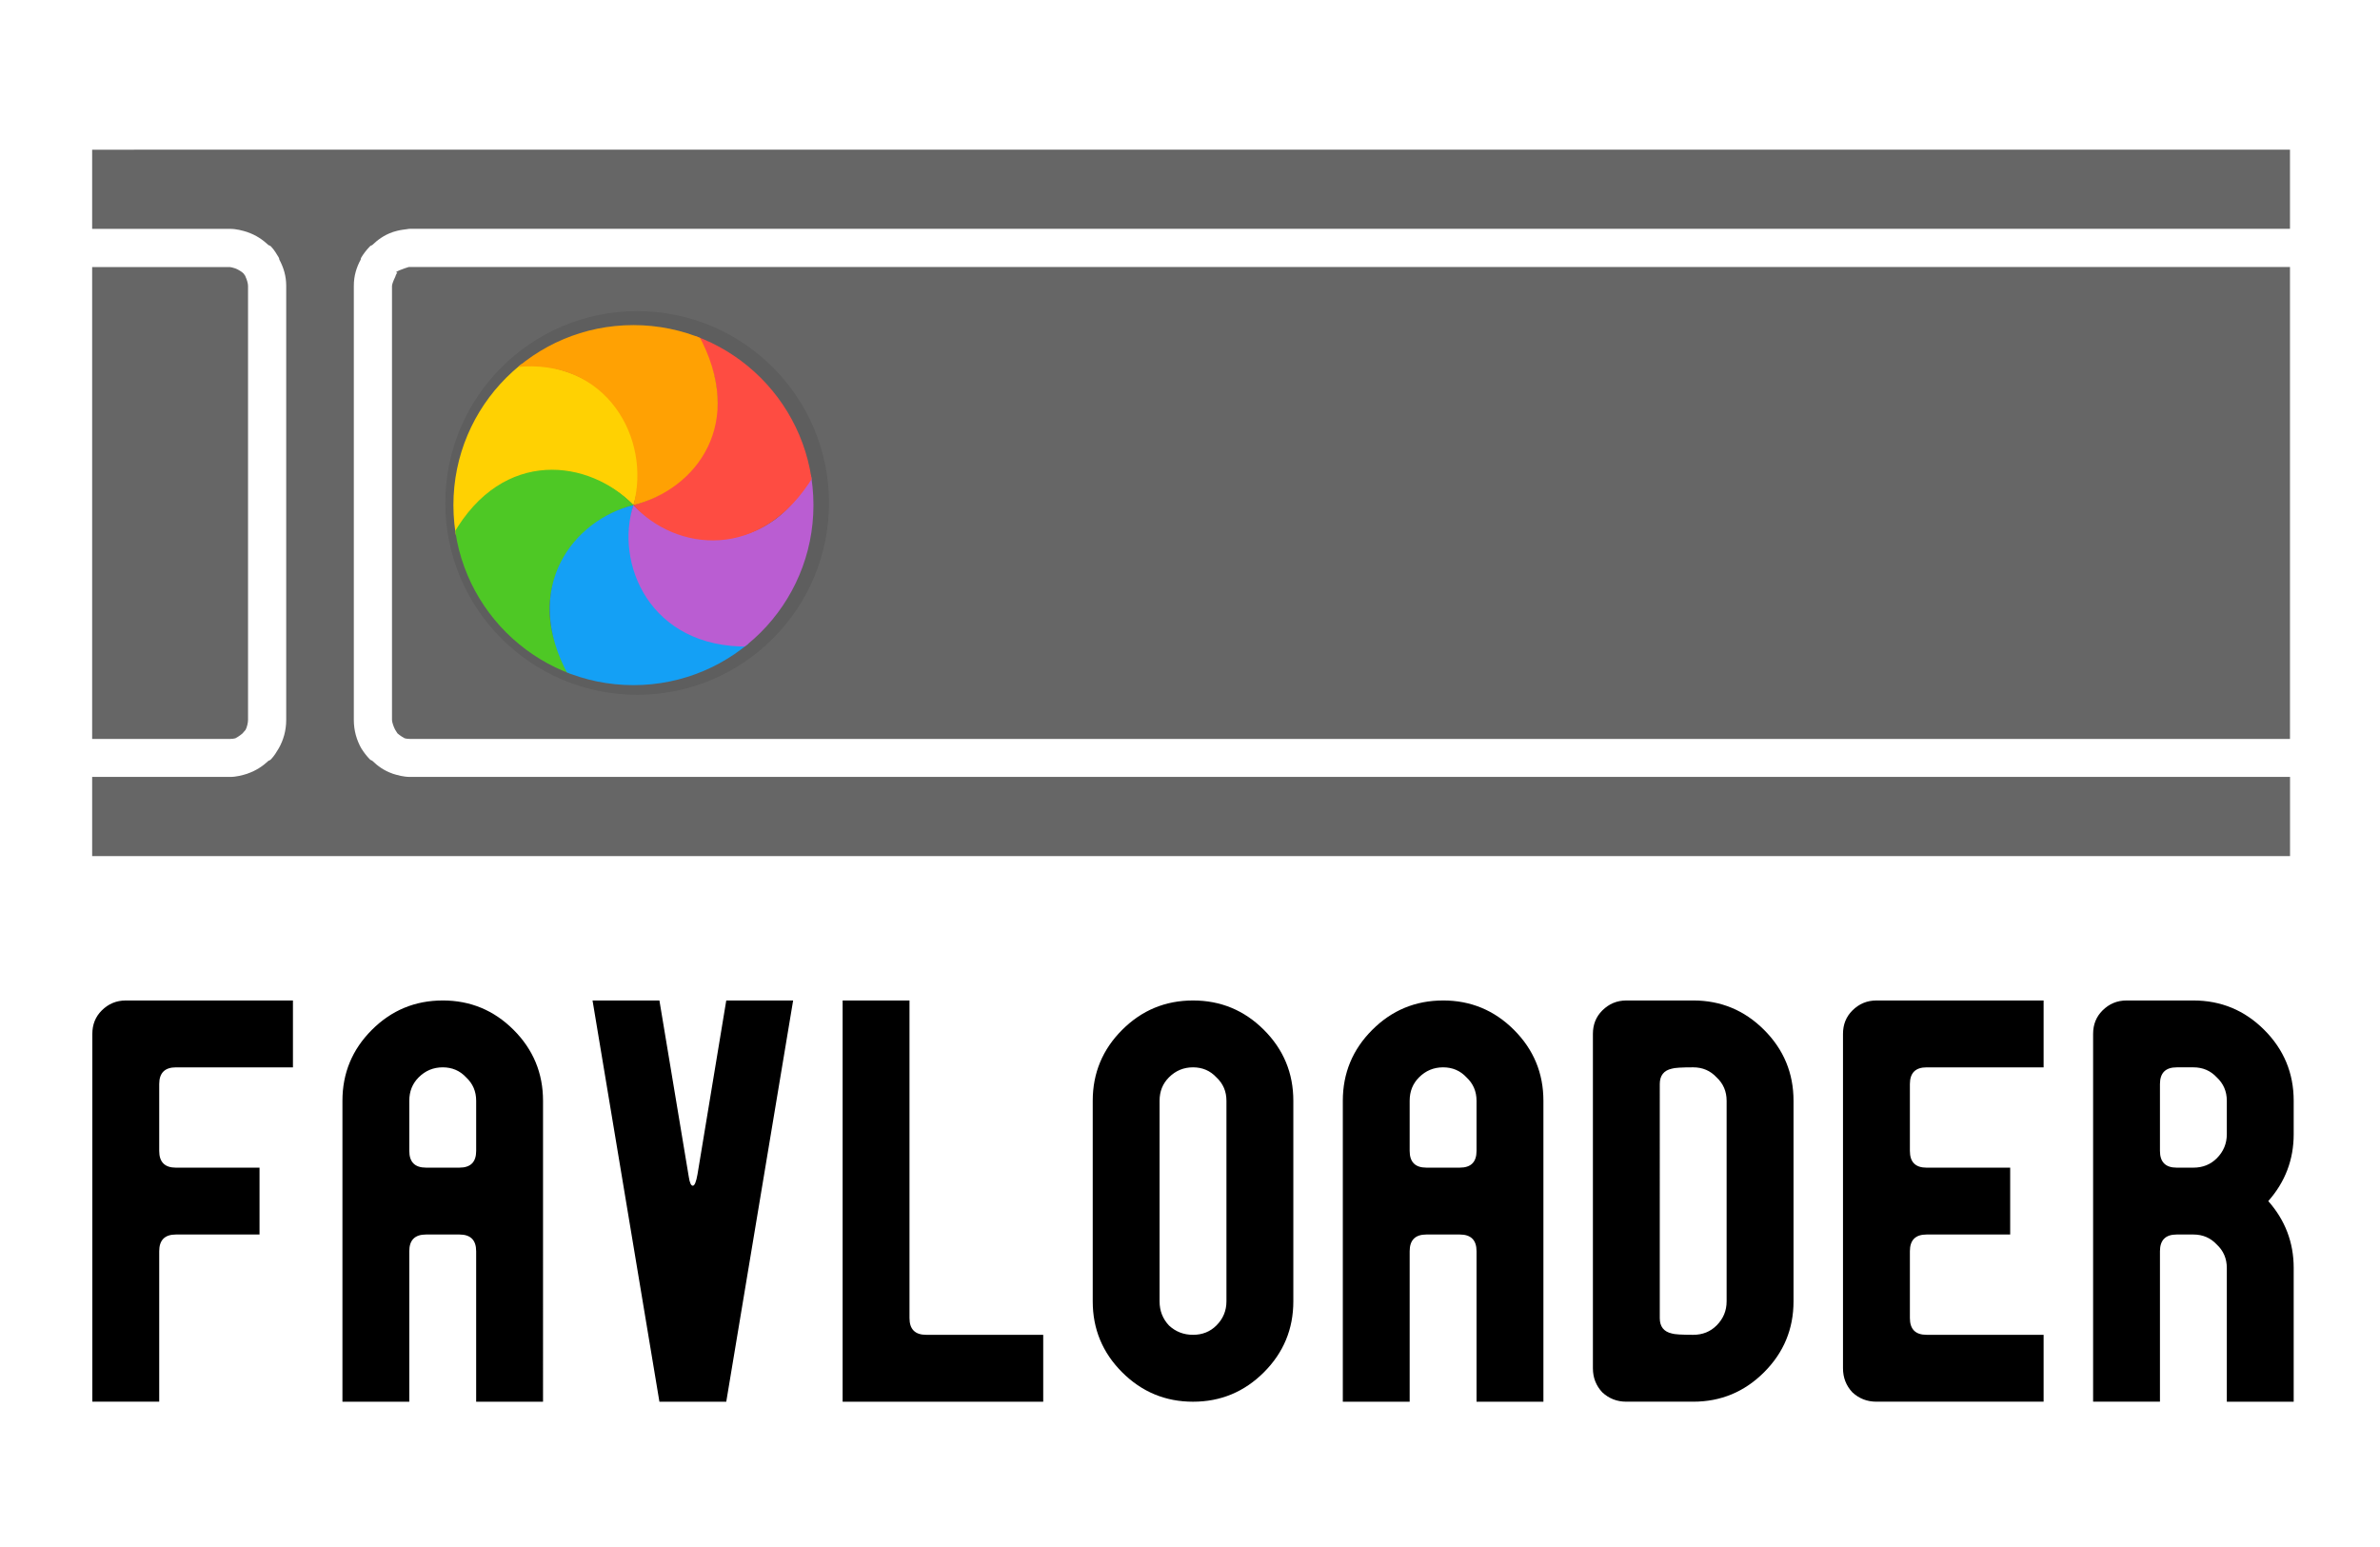<?xml version="1.0" encoding="UTF-8" standalone="no"?>
<svg xmlns:dc="http://purl.org/dc/elements/1.1/" xmlns:cc="http://creativecommons.org/ns#" xmlns:rdf="http://www.w3.org/1999/02/22-rdf-syntax-ns#" xmlns:svg="http://www.w3.org/2000/svg" xmlns="http://www.w3.org/2000/svg" id="svg4228" version="1.1" viewBox="0 0 66.146 42.995" height="42.995mm" width="66.146mm">
  <defs id="defs4222">
    <filter style="color-interpolation-filters:sRGB" id="filter4218" x="-0.086" width="1.173" y="-0.086" height="1.173">
      <feGaussianBlur stdDeviation="0.298" id="feGaussianBlur4220" />
    </filter>
    <clipPath clipPathUnits="userSpaceOnUse" id="clipPath4106">
      <circle style="opacity:0.3;vector-effect:none;fill:#000000;fill-opacity:1;stroke:none;stroke-width:0.376;stroke-linecap:butt;stroke-linejoin:miter;stroke-miterlimit:4;stroke-dasharray:none;stroke-dashoffset:0;stroke-opacity:1;stop-color:#000000;stop-opacity:1" id="circle4108" cx="-180.616" cy="102.992" r="21.095" />
    </clipPath>
  </defs>
  <g transform="matrix(1.289,0,0,1.289,-65.886,-80.076)" id="layer1">
    <g transform="translate(2.764,2.401)" id="g4861">
      <path d="m 50.337,62.949 v 1.707 h 2.971 c 0.139,0 0.268,0.036 0.377,0.07 6.88e-4,6.6e-4 0.001,0.001 0.002,0.002 0.181,0.061 0.33,0.163 0.453,0.279 0.02,0.004 0.038,0.015 0.053,0.029 0.073,0.077 0.122,0.162 0.164,0.232 0.009,0.015 0.015,0.033 0.016,0.051 0.09,0.168 0.148,0.349 0.148,0.566 v 9.359 c 0,0.231 -0.061,0.437 -0.162,0.615 -6.62e-4,6.9e-4 -0.001,10e-4 -0.002,0.002 -0.042,0.071 -0.091,0.155 -0.164,0.232 -0.014,0.015 -0.032,0.026 -0.053,0.031 -0.123,0.116 -0.273,0.216 -0.453,0.277 -6.61e-4,6.9e-4 -0.001,0.001 -0.002,0.002 -0.109,0.034 -0.238,0.07 -0.377,0.07 h -2.971 v 1.707 h 47.389 v -1.707 H 57.192 c -0.139,0 -0.268,-0.036 -0.377,-0.07 -6.88e-4,-6.6e-4 -0.001,-10e-4 -0.002,-0.002 -0.182,-0.062 -0.321,-0.165 -0.439,-0.279 -0.019,-0.005 -0.037,-0.015 -0.051,-0.029 -0.067,-0.07 -0.131,-0.152 -0.18,-0.232 -6.88e-4,-6.6e-4 -0.001,-0.001 -0.002,-0.002 -0.101,-0.179 -0.162,-0.385 -0.162,-0.615 v -9.359 c 0,-0.218 0.058,-0.399 0.148,-0.566 7.94e-4,-0.018 0.006,-0.035 0.016,-0.051 0.048,-0.08 0.113,-0.162 0.18,-0.232 0.014,-0.014 0.031,-0.025 0.051,-0.029 0.119,-0.114 0.257,-0.217 0.439,-0.279 6.62e-4,-6.7e-4 0.001,-0.001 0.002,-0.002 0.049,-0.015 0.131,-0.04 0.232,-0.053 0.039,-0.005 0.068,-0.009 0.09,-0.012 0.022,-0.003 0.023,-0.006 0.055,-0.006 h 40.533 v -1.707 z m 6.828,2.529 c -0.086,0.025 -0.359,0.121 -0.246,0.121 l -0.002,0.002 c -0.002,0.002 -0.004,0.005 -0.006,0.006 1.03e-4,-1e-4 -0.002,0.002 -0.002,0.002 0.001,-5e-4 -0.014,0.025 -0.025,0.045 -6e-5,8.5e-4 1.6e-5,0.004 0,0.004 -1.29e-4,6.7e-4 -0.011,0.033 -0.012,0.033 -0.035,0.07 -0.07,0.162 -0.07,0.195 v 9.359 c 0,0.045 0.036,0.153 0.07,0.213 0.016,0.026 0.046,0.072 0.047,0.074 6.35e-4,6.1e-4 0.001,10e-4 0.002,0.002 -3.1e-5,-1e-5 0.002,0.002 0.002,0.002 0.046,0.042 0.135,0.097 0.152,0.104 0.025,0.008 0.075,0.014 0.117,0.014 H 97.725 V 65.478 H 57.192 c -0.017,0 -0.02,-1.7e-4 -0.027,0 z m -6.828,0.002 v 10.174 h 2.971 c 0.042,0 0.092,-0.006 0.117,-0.014 0.018,-0.007 0.106,-0.062 0.152,-0.104 l 0.004,-0.004 c 0.021,-0.023 0.062,-0.072 0.064,-0.074 0.028,-0.049 0.053,-0.152 0.053,-0.213 v -9.359 c 0,-0.05 -0.025,-0.141 -0.055,-0.199 l 0.004,0.006 c -2.91e-4,-5e-4 -0.008,-0.018 -0.012,-0.027 -0.011,-0.014 -0.024,-0.035 -0.039,-0.053 l -0.006,-0.004 c -0.002,-0.002 -0.002,-0.002 -0.008,-0.008 -0.037,-0.034 -0.126,-0.081 -0.158,-0.092 -0.046,-0.015 -0.098,-0.029 -0.117,-0.029 z" style="fill:#666666;stroke-width:0.265" id="path4008" />
      <circle r="4.136" cy="70.566" cx="62.088" id="path4116" style="opacity:0.288;vector-effect:none;fill:#000000;fill-opacity:1;stroke:none;stroke-width:0.822;stroke-linecap:butt;stroke-linejoin:miter;stroke-miterlimit:4;stroke-dasharray:none;stroke-dashoffset:0;stroke-opacity:1;filter:url(#filter4218);stop-color:#000000;stop-opacity:1" />
      <g transform="matrix(0.184,0,0,0.184,95.241,51.662)" clip-path="url(#clipPath4106)" id="g4104">
        <path style="opacity:1;fill:#ffd102;fill-opacity:1;stroke:none;stroke-width:0.265px;stroke-linecap:butt;stroke-linejoin:miter;stroke-opacity:1" d="m -180.616,102.992 c 2.415,-7.356 -1.652,-16.345 -13.578,-16.577 -13.726,1.521 -12.817,13.694 -7.305,20.398 4.336,-9.742 15.234,-9.536 20.883,-3.82 z" id="path4086" />
        <path id="path4088" d="m -180.616,102.992 c -5.099,-5.307 -15.273,-6.839 -21.145,3.47 -5.546,12.647 5.451,17.947 14.013,16.525 -6.269,-8.626 -0.641,-17.961 7.133,-19.995 z" style="opacity:1;fill:#4ec825;fill-opacity:1;stroke:none;stroke-width:0.265px;stroke-linecap:butt;stroke-linejoin:miter;stroke-opacity:1" />
        <path style="opacity:1;fill:#14a0f5;fill-opacity:1;stroke:none;stroke-width:0.265px;stroke-linecap:butt;stroke-linejoin:miter;stroke-opacity:1" d="m -180.616,102.992 c -6.96,1.711 -13.33,9.603 -7.567,20.047 8.18,11.127 18.268,4.253 21.317,-3.873 -10.605,1.116 -15.875,-8.425 -13.75,-16.175 z" id="path4090" />
        <path id="path4092" d="m -180.616,102.992 c -2.198,6.667 1.785,16.782 13.578,16.577 13.726,-1.521 12.817,-13.694 7.305,-20.398 -4.336,9.742 -15.234,9.536 -20.883,3.82 z" style="opacity:1;fill:#ba5dd2;fill-opacity:1;stroke:none;stroke-width:0.265px;stroke-linecap:butt;stroke-linejoin:miter;stroke-opacity:1" />
        <path style="opacity:1;fill:#fe4c42;fill-opacity:1;stroke:none;stroke-width:0.265px;stroke-linecap:butt;stroke-linejoin:miter;stroke-opacity:1" d="m -180.616,102.992 c 4.889,5.371 14.981,6.742 21.145,-3.47 5.546,-12.647 -5.451,-17.947 -14.013,-16.525 6.269,8.626 0.641,17.961 -7.133,19.995 z" id="path4094" />
        <path id="path4096" d="m -180.616,102.992 c 7.359,-1.845 13.33,-9.603 7.567,-20.047 -8.18,-11.127 -18.268,-4.253 -21.317,3.873 10.605,-1.116 15.875,8.425 13.75,16.175 z" style="opacity:1;fill:#ffa103;fill-opacity:1;stroke:none;stroke-width:0.265px;stroke-linecap:butt;stroke-linejoin:miter;stroke-opacity:1" />
      </g>
      <path id="path847" style="font-style:normal;font-variant:normal;font-weight:normal;font-stretch:normal;font-size:14.395px;line-height:1.25;font-family:'GM Exp Norm';-inkscape-font-specification:'GM Exp Norm';letter-spacing:0px;word-spacing:0px;stroke-width:1.02" d="m 13.166,78.283 c -0.762,0 -1.415,0.272 -1.959,0.816 -0.508,0.508 -0.762,1.141 -0.762,1.902 v 29.926 h 5.441 V 98.686 c 0,-0.907 0.455,-1.361 1.361,-1.361 h 6.801 v -5.439 h -6.801 c -0.907,0 -1.361,-0.455 -1.361,-1.361 v -5.439 c 0,-0.907 0.455,-1.361 1.361,-1.361 h 9.52 v -5.439 z m 25.789,0 c -2.249,0 -4.172,0.797 -5.768,2.393 -1.596,1.596 -2.393,3.519 -2.393,5.768 v 24.484 h 5.439 V 98.686 c 0,-0.907 0.455,-1.361 1.361,-1.361 h 2.721 c 0.907,0 1.359,0.455 1.359,1.361 v 12.242 h 5.441 V 86.443 c 0,-2.249 -0.799,-4.172 -2.395,-5.768 -1.596,-1.596 -3.519,-2.393 -5.768,-2.393 z m 12.188,0 5.441,32.645 h 5.439 l 5.441,-32.645 h -5.441 l -2.34,14.145 c -0.109,0.617 -0.236,0.926 -0.381,0.926 -0.145,0 -0.254,-0.236 -0.326,-0.707 L 56.584,78.283 Z m 20.348,0 V 110.928 H 87.812 v -5.441 h -9.521 c -0.907,0 -1.359,-0.455 -1.359,-1.361 V 78.283 Z m 28.51,0 c -2.249,0 -4.172,0.797 -5.768,2.393 -1.596,1.596 -2.393,3.519 -2.393,5.768 v 16.322 c 0,2.249 0.797,4.172 2.393,5.768 1.596,1.596 3.519,2.395 5.768,2.395 2.249,0 4.172,-0.799 5.768,-2.395 1.596,-1.596 2.393,-3.519 2.393,-5.768 V 86.443 c 0,-2.249 -0.797,-4.172 -2.393,-5.768 C 104.172,79.08 102.249,78.283 100,78.283 Z m 20.348,0 c -2.249,0 -4.172,0.797 -5.768,2.393 -1.596,1.596 -2.393,3.519 -2.393,5.768 v 24.484 h 5.439 V 98.686 c 0,-0.907 0.455,-1.361 1.361,-1.361 h 2.721 c 0.907,0 1.359,0.455 1.359,1.361 v 12.242 h 5.441 V 86.443 c 0,-2.249 -0.799,-4.172 -2.395,-5.768 -1.596,-1.596 -3.519,-2.393 -5.768,-2.393 z m 14.908,0 c -0.762,0 -1.415,0.272 -1.959,0.816 -0.508,0.508 -0.762,1.141 -0.762,1.902 v 27.205 c 0,0.762 0.254,1.415 0.762,1.959 0.544,0.508 1.197,0.762 1.959,0.762 h 5.441 c 2.249,0 4.17,-0.799 5.766,-2.395 1.596,-1.596 2.395,-3.519 2.395,-5.768 V 86.443 c 0,-2.249 -0.799,-4.172 -2.395,-5.768 -1.596,-1.596 -3.517,-2.393 -5.766,-2.393 z m 20.348,0 c -0.762,0 -1.415,0.272 -1.959,0.816 -0.508,0.508 -0.762,1.141 -0.762,1.902 v 27.205 c 0,0.762 0.254,1.415 0.762,1.959 0.544,0.508 1.197,0.762 1.959,0.762 h 13.602 v -5.441 h -9.521 c -0.907,0 -1.359,-0.455 -1.359,-1.361 v -5.439 c 0,-0.907 0.453,-1.361 1.359,-1.361 h 6.801 v -5.439 h -6.801 c -0.907,0 -1.359,-0.455 -1.359,-1.361 v -5.439 c 0,-0.907 0.453,-1.361 1.359,-1.361 h 9.521 v -5.439 z m 20.348,0 c -0.762,0 -1.413,0.272 -1.957,0.816 -0.508,0.508 -0.762,1.141 -0.762,1.902 v 29.926 h 5.439 V 98.686 c -10e-6,-0.907 0.455,-1.361 1.361,-1.361 h 1.359 c 0.762,0 1.397,0.272 1.904,0.816 0.544,0.508 0.816,1.143 0.816,1.904 v 10.883 h 5.441 v -10.883 c 0,-2.067 -0.69,-3.88 -2.068,-5.439 1.378,-1.56 2.068,-3.374 2.068,-5.441 v -2.721 c 0,-2.249 -0.799,-4.172 -2.395,-5.768 -1.596,-1.596 -3.519,-2.393 -5.768,-2.393 z M 38.955,83.723 c 0.762,0 1.397,0.272 1.904,0.816 0.544,0.508 0.816,1.143 0.816,1.904 v 4.08 c 0,0.907 -0.453,1.361 -1.359,1.361 h -2.721 c -0.907,0 -1.361,-0.455 -1.361,-1.361 v -4.08 c 0,-0.762 0.254,-1.396 0.762,-1.904 0.544,-0.544 1.197,-0.816 1.959,-0.816 z m 61.045,0 c 0.762,0 1.397,0.272 1.904,0.816 0.544,0.508 0.816,1.143 0.816,1.904 v 16.322 c 0,0.762 -0.272,1.415 -0.816,1.959 -0.508,0.508 -1.143,0.762 -1.904,0.762 -0.762,0 -1.415,-0.254 -1.959,-0.762 -0.508,-0.544 -0.762,-1.197 -0.762,-1.959 V 86.443 c 0,-0.762 0.254,-1.396 0.762,-1.904 0.544,-0.544 1.197,-0.816 1.959,-0.816 z m 20.348,0 c 0.762,0 1.397,0.272 1.904,0.816 0.544,0.508 0.816,1.143 0.816,1.904 v 4.08 c 0,0.907 -0.453,1.361 -1.359,1.361 h -2.721 c -0.907,0 -1.361,-0.455 -1.361,-1.361 v -4.08 c 0,-0.762 0.254,-1.396 0.762,-1.904 0.544,-0.544 1.197,-0.816 1.959,-0.816 z m 20.35,0 c 0.762,0 1.395,0.272 1.902,0.816 0.544,0.508 0.816,1.143 0.816,1.904 v 16.322 c 0,0.762 -0.272,1.415 -0.816,1.959 -0.508,0.508 -1.141,0.762 -1.902,0.762 -0.943,0 -1.525,-0.037 -1.742,-0.109 -0.653,-0.145 -0.979,-0.563 -0.979,-1.252 V 85.084 c 0,-0.689 0.326,-1.107 0.979,-1.252 0.218,-0.073 0.799,-0.109 1.742,-0.109 z m 39.336,0 h 1.359 c 0.762,0 1.397,0.272 1.904,0.816 0.544,0.508 0.816,1.143 0.816,1.904 v 2.721 c 0,0.762 -0.272,1.415 -0.816,1.959 -0.508,0.508 -1.143,0.762 -1.904,0.762 h -1.359 c -0.907,0 -1.361,-0.455 -1.361,-1.361 v -5.439 c -10e-6,-0.907 0.455,-1.361 1.361,-1.361 z" transform="matrix(0.265,0,0,0.265,47.573,60.548)" />
    </g>
  </g>
</svg>
